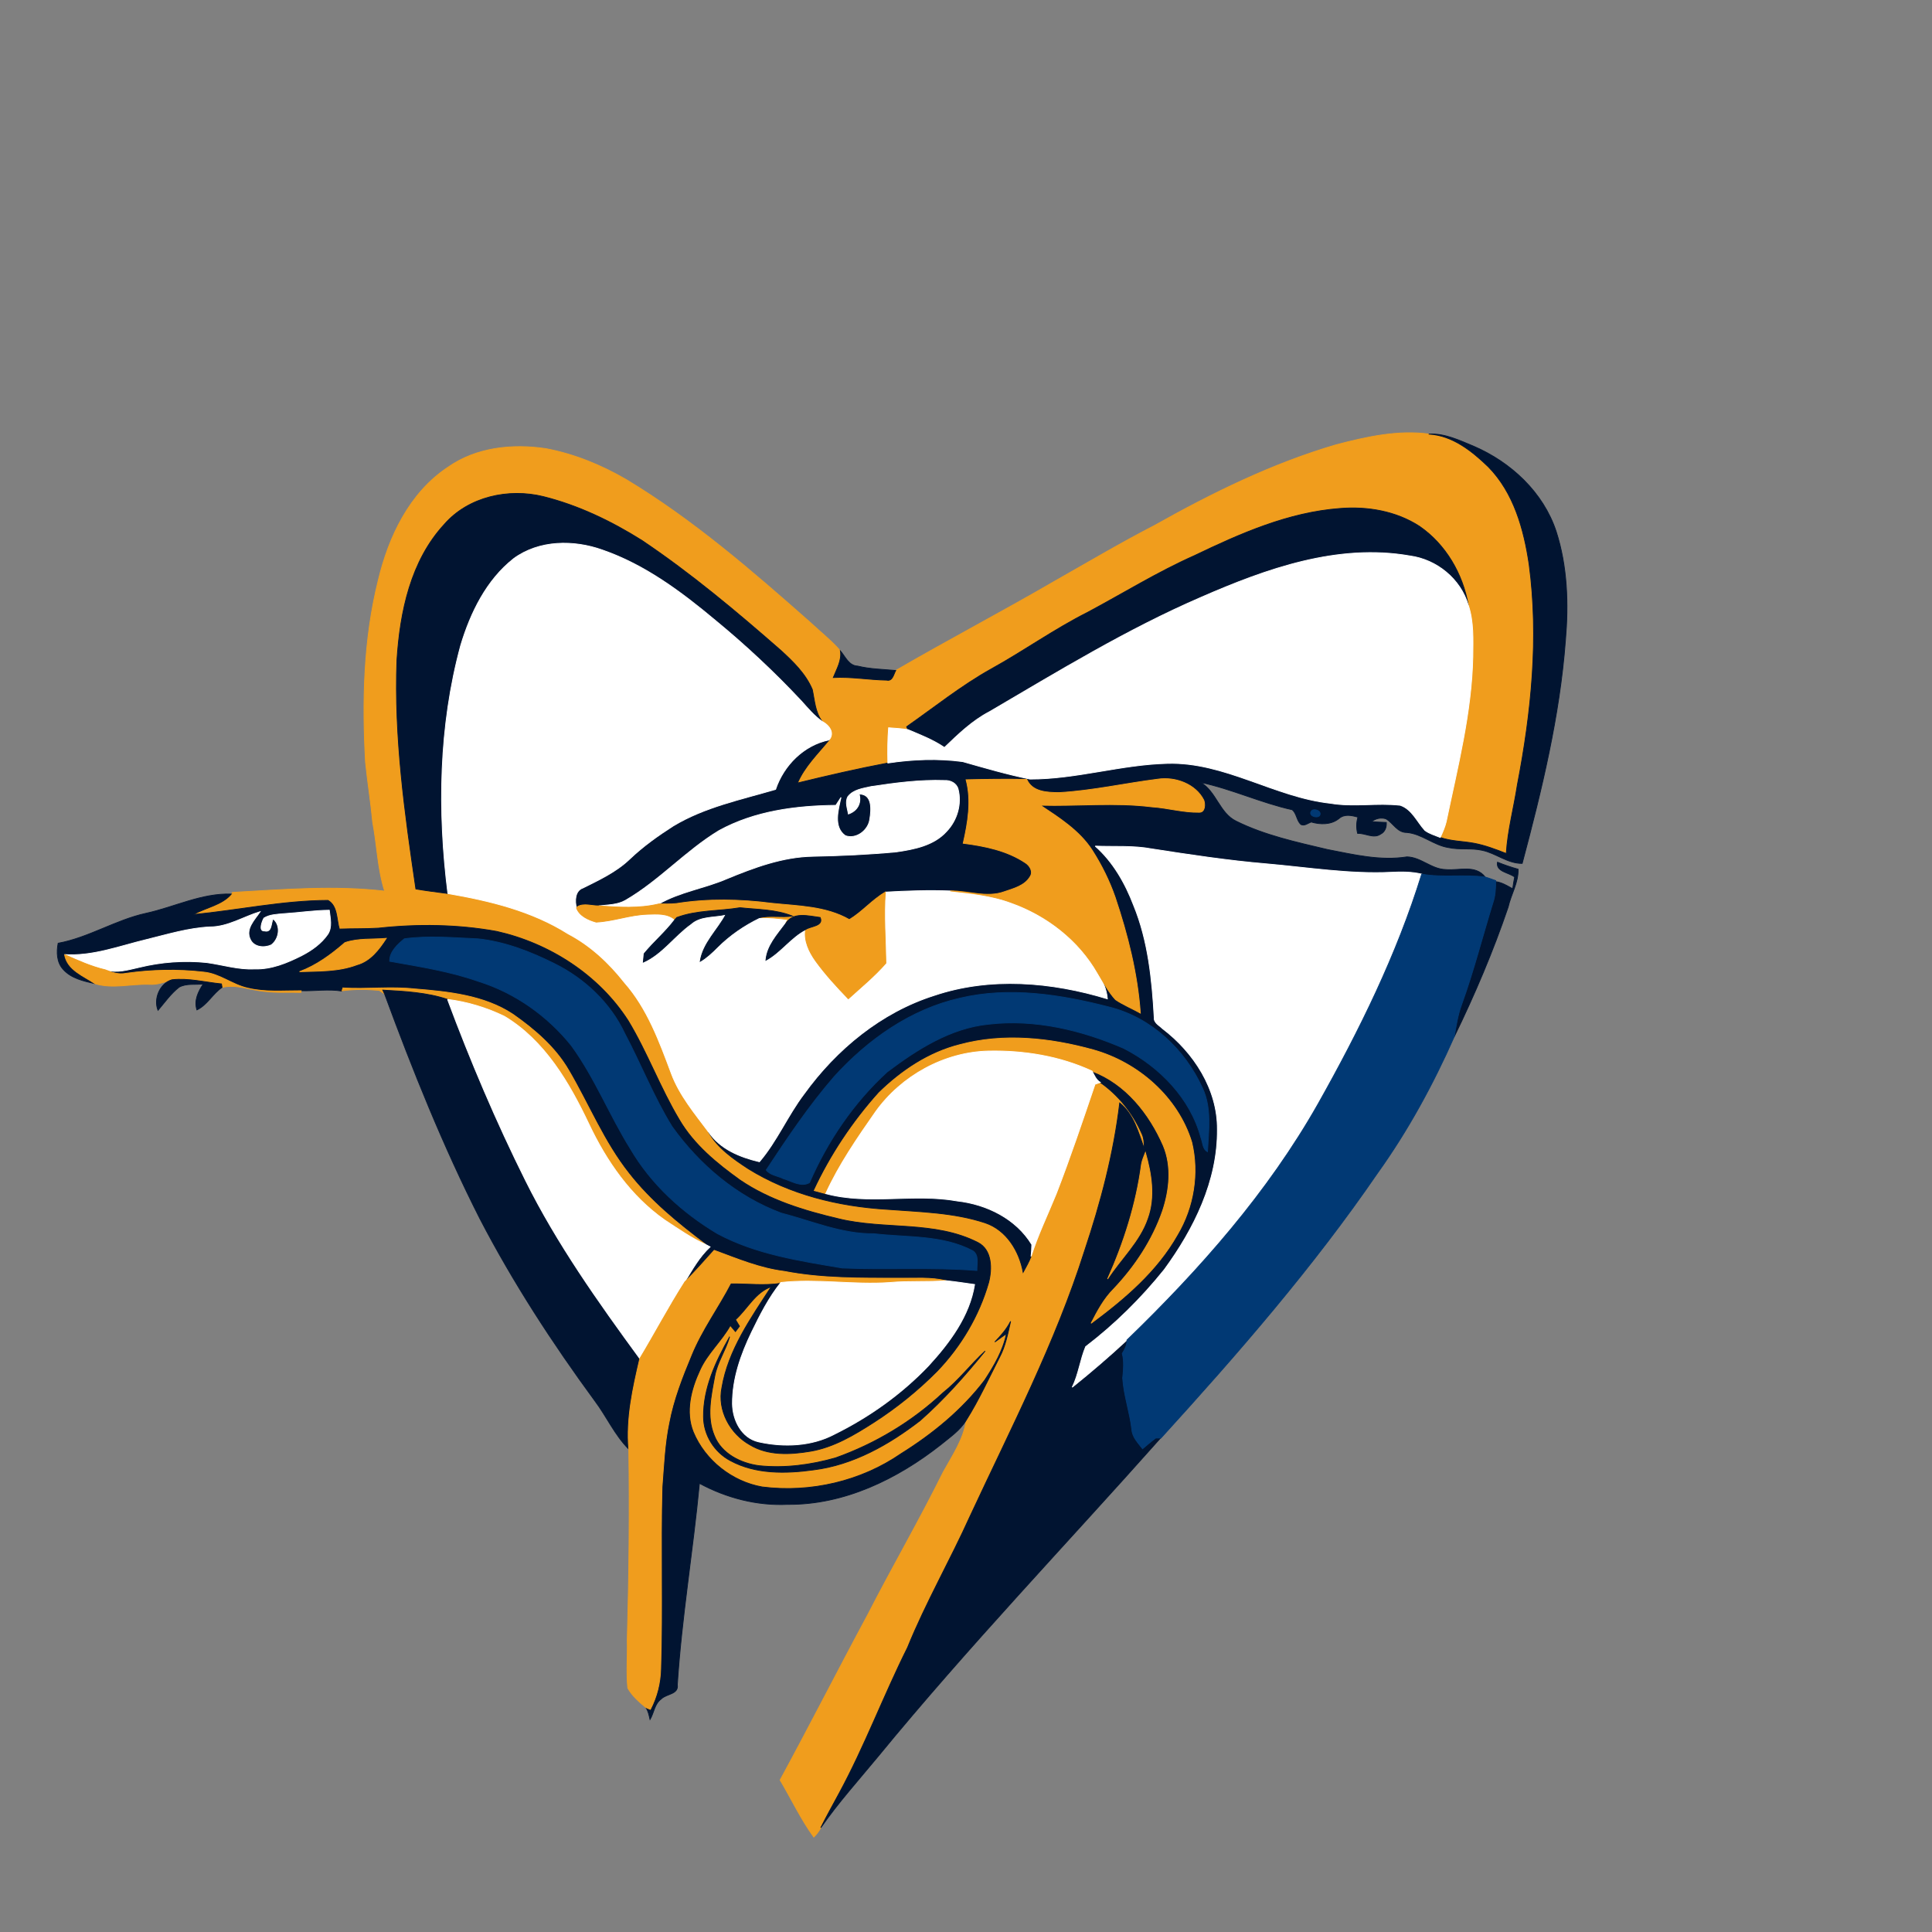 <?xml version="1.0" encoding="UTF-8" standalone="no"?>
<svg
   height="512pt"
   version="1.1"
   viewBox="0 0 512 512"
   width="512pt"
   id="svg68"
   sodipodi:docname="pynoplialg.svg"
   inkscape:version="1.1.2 (0a00cf5339, 2022-02-04)"
   xmlns:inkscape="http://www.inkscape.org/namespaces/inkscape"
   xmlns:sodipodi="http://sodipodi.sourceforge.net/DTD/sodipodi-0.dtd"
   xmlns="http://www.w3.org/2000/svg"
   xmlns:svg="http://www.w3.org/2000/svg">
  <rect x="0" y="0" width="512" height="512" fill="#808080" stroke="none"/>
  <defs
     id="defs72" />
  <sodipodi:namedview
     id="namedview70"
     pagecolor="#ffffff"
     bordercolor="#666666"
     borderopacity="1.0"
     inkscape:pageshadow="2"
     inkscape:pageopacity="0.0"
     inkscape:pagecheckerboard="0"
     inkscape:document-units="pt"
     showgrid="false"
     inkscape:zoom="1.1455078"
     inkscape:cx="340.89685"
     inkscape:cy="341.76982"
     inkscape:window-width="1920"
     inkscape:window-height="1016"
     inkscape:window-x="0"
     inkscape:window-y="0"
     inkscape:window-maximized="1"
     inkscape:current-layer="svg68" />
  <g
     id="g438"
     transform="matrix(0.846,0,0,0.846,2.322,75.068)">
    <path
       d="m 415.81,50.59 c 9.44,-2.47 19.35,-4.69 29.12,-3.35 7.39,0.46 13.43,5.31 18.54,10.24 7.99,8.11 11.16,19.58 12.79,30.55 3.09,23.03 0.7,46.41 -3.69,69.12 -1.1,7.17 -3.03,14.22 -3.47,21.48 -3.31,-1.3 -6.67,-2.58 -10.18,-3.23 -3.5,-0.65 -7.13,-0.6 -10.5,-1.8 0.73,-1.61 1.46,-3.24 1.87,-4.97 3.55,-17.06 7.97,-34.11 8.33,-51.63 0.05,-5.41 0.32,-10.95 -1.42,-16.16 -1.72,-9.8 -7.05,-19.02 -15.3,-24.71 -7.32,-4.76 -16.32,-6.29 -24.92,-5.58 -16.14,1.21 -31.18,7.85 -45.58,14.77 -11.54,5.13 -22.28,11.8 -33.4,17.74 -10.46,5.26 -20,12.1 -30.24,17.76 -9.36,5.22 -17.73,11.96 -26.49,18.08 l 0.37,0.92 c -2,-0.31 -4.02,-0.44 -6.03,-0.58 -0.3,3.67 -0.32,7.36 -0.23,11.04 -9.5,1.8 -18.93,3.98 -28.32,6.27 2.24,-5.22 6.37,-9.18 9.91,-13.5 1.9,-2.26 -0.08,-4.7 -2.17,-5.79 -2.22,-2.89 -2.35,-6.59 -3.09,-10 -2.06,-4.89 -5.96,-8.68 -9.8,-12.2 -13.93,-12.2 -28.15,-24.13 -43.54,-34.48 -9.55,-6.01 -19.92,-11.01 -30.9,-13.75 -10.89,-2.69 -23.47,0.02 -31.01,8.67 -10.59,11.45 -13.89,27.43 -14.86,42.52 -0.92,24.05 2.44,47.98 5.93,71.72 3.32,0.57 6.67,0.97 10.02,1.42 13.06,2.26 26.3,5.43 37.63,12.6 7.01,3.67 12.86,9.13 17.72,15.32 7.16,8.12 10.91,18.45 14.64,28.43 2.56,6.9 7.34,12.55 11.68,18.37 2.83,5.03 7.72,8.4 12.44,11.49 12.96,8.07 28.23,11.79 43.35,12.71 10.35,0.8 20.96,0.96 30.89,4.25 6.65,2.25 10.66,8.84 11.86,15.47 0.88,-1.62 1.81,-3.22 2.47,-4.94 2.15,-6.74 5.24,-13.12 7.9,-19.66 4.38,-11.31 8.24,-22.81 12.14,-34.29 0.41,-0.14 1.24,-0.43 1.65,-0.58 5.64,3.93 10.14,9.56 12.94,15.83 0.82,1.55 0.81,3.32 0.87,5.03 -1.86,-5.11 -3.3,-10.84 -7.72,-14.42 -1.88,15.79 -5.96,31.25 -11,46.31 -9.13,28.82 -23.11,55.71 -35.83,83.04 -6.26,13.89 -13.9,27.13 -19.64,41.26 -7.53,15.06 -13.42,30.89 -21.46,45.7 -1.93,3.56 -3.89,7.1 -5.71,10.72 -0.57,1.09 -1.31,2.07 -2.19,2.94 -4.07,-5.63 -7.02,-11.93 -10.55,-17.87 9.33,-17.14 18.17,-34.55 27.42,-51.73 7.69,-15.01 16.18,-29.6 23.66,-44.72 2.86,-5.21 6.39,-10.27 7.23,-16.3 3.95,-6.29 7.03,-13.07 10.41,-19.67 1.88,-3.51 2.6,-7.44 3.48,-11.28 -1.22,2.46 -3.06,4.5 -4.94,6.47 1.23,-0.84 2.39,-1.77 3.64,-2.57 -1.08,5.31 -3.89,10.07 -6.82,14.56 -7.09,9.32 -16.29,16.83 -26.19,23.01 -12.57,8.67 -28.4,12.34 -43.52,10.42 -9.43,-1.66 -17.88,-8.33 -21.57,-17.19 -2.58,-6.36 -0.71,-13.47 2.07,-19.43 2.34,-5.21 6.77,-9.03 9.52,-13.98 0.53,0.64 1.07,1.28 1.61,1.92 0.42,-0.56 0.84,-1.12 1.26,-1.67 -0.42,-0.69 -0.83,-1.37 -1.24,-2.06 3.75,-3.4 6.19,-8.56 11.21,-10.32 -6.37,9.82 -13.49,19.84 -15.47,31.63 -1.46,7.09 2.6,14.47 8.78,17.9 5.65,3.43 12.65,3.08 18.92,2.02 7.3,-1.22 13.75,-5.11 19.88,-9.04 7.17,-4.61 13.83,-10 19.83,-16.05 7.48,-7.78 13.16,-17.37 16.14,-27.76 1.11,-4.23 1.13,-10.24 -3.34,-12.53 -13.54,-6.93 -29.24,-3.92 -43.62,-7.43 -10.79,-2.54 -21.7,-5.86 -30.95,-12.16 -7.27,-5.22 -14.42,-11.08 -19,-18.9 -5.98,-10 -9.98,-21.03 -16,-31 -9.2,-14.35 -24.64,-24.26 -41.15,-27.97 -12.2,-2.21 -24.74,-2.38 -37.05,-1.03 -4.09,0.25 -8.18,0.13 -12.27,0.29 -0.92,-2.96 -0.5,-7.26 -3.57,-8.99 -14.17,0.06 -28.12,3.08 -42.19,4.45 3.88,-2.21 8.97,-2.95 11.92,-6.43 l 0.35,-0.52 c 15.87,-0.89 31.82,-2.23 47.68,-0.4 -2.24,-6.95 -2.37,-14.33 -3.74,-21.47 -0.59,-6.32 -1.62,-12.6 -2.26,-18.92 -1.05,-19.04 -0.65,-38.39 4,-56.98 3.25,-13.66 9.8,-27.45 21.84,-35.42 8.85,-6.23 20.19,-7.39 30.65,-5.82 8.92,1.68 17.41,5.16 25.23,9.72 20.82,12.55 39.25,28.52 57.41,44.55 3.23,3.02 6.72,5.76 9.64,9.1 0.47,2.98 -1.17,5.66 -2.23,8.33 5.6,-0.29 11.14,0.72 16.73,0.82 1.84,0.43 2.16,-1.88 2.82,-3.02 16.39,-9.52 33.19,-18.33 49.58,-27.85 C 337.88,87.53 348.21,81.39 358.9,75.88 377,65.7 395.82,56.45 415.81,50.59 Z"
       fill="#f09d1d"
       opacity="1"
       stroke="#f09d1d"
       stroke-width="0.25"
       id="path4" />
    <path
       d="m 444.93,47.24 c 4.95,-0.26 9.55,2 14.02,3.84 11.64,5.04 21.72,14.41 25.77,26.65 3.54,10.98 3.91,22.76 2.91,34.17 -1.79,23.72 -7.45,46.91 -13.55,69.83 -4.61,0.05 -8.2,-3.22 -12.56,-4.11 -3.47,-0.78 -7.08,-0.09 -10.56,-0.86 -4.65,-0.74 -8.3,-4.31 -13.04,-4.72 -2.99,0.04 -4.25,-2.98 -6.53,-4.29 -1.59,-0.48 -3.24,-0.11 -4.5,0.91 1.54,0.11 3.08,0.19 4.63,0.24 0.11,1.49 -0.41,2.97 -1.81,3.66 -2.2,1.51 -4.77,-0.36 -7.18,-0.23 -0.43,-1.69 -0.4,-3.41 0.1,-5.09 -2,-0.57 -4.29,-1.08 -6,0.48 -2.47,1.94 -5.77,1.88 -8.65,1.04 -1.03,0.37 -2.11,1.36 -3.24,0.76 -1.33,-1.27 -1.29,-3.41 -2.67,-4.6 -9.76,-2.15 -18.92,-6.49 -28.73,-8.58 4.96,2.91 5.92,9.63 11.14,12.16 9,4.46 18.88,6.58 28.58,8.88 8.18,1.58 16.57,3.63 24.92,2.3 4.38,0.09 7.7,3.88 12.1,3.97 4.26,0.42 9.32,-1.62 12.43,2.37 -6.61,-0.92 -13.33,0.27 -19.9,-0.93 -3.14,-0.75 -6.37,-0.75 -9.56,-0.58 -13.09,0.63 -26.07,-1.51 -39.06,-2.64 -12.06,-1.02 -24.03,-2.84 -35.98,-4.69 -5.83,-1.1 -11.78,-0.62 -17.68,-0.87 5.6,4.93 9.4,11.64 12.04,18.55 4.56,11.12 5.77,23.25 6.44,35.14 -0.15,1.68 1.6,2.47 2.61,3.48 9.77,7.43 17.28,18.96 17.18,31.55 0.16,16.14 -7.31,31.23 -16.65,43.97 -7.2,8.97 -15.46,17.13 -24.61,24.11 -1.72,4.1 -2.22,8.67 -4.21,12.71 5.89,-4.73 11.63,-9.65 17.15,-14.79 0.04,1.56 -0.67,2.93 -1.47,4.22 0.66,2.55 0.37,5.14 0.13,7.72 0.35,5.44 2.22,10.64 2.86,16.05 0.14,2.45 1.97,4.22 3.36,6.07 1.35,-1.15 2.7,-2.3 4.13,-3.36 0.37,0 1.13,0 1.5,0 -29.51,33.21 -60.26,65.34 -88.45,99.71 -6.08,7.37 -12.51,14.5 -17.97,22.36 1.82,-3.62 3.78,-7.16 5.71,-10.72 8.04,-14.81 13.93,-30.64 21.46,-45.7 5.74,-14.13 13.38,-27.37 19.64,-41.26 12.72,-27.33 26.7,-54.22 35.83,-83.04 5.04,-15.06 9.12,-30.52 11,-46.31 4.42,3.58 5.86,9.31 7.72,14.42 -0.06,-1.71 -0.05,-3.48 -0.87,-5.03 -2.8,-6.27 -7.3,-11.9 -12.94,-15.83 -1.31,-0.79 -1.89,-2.24 -2.55,-3.53 10.52,3.94 17.92,13.32 22.29,23.34 2.72,6.5 1.95,13.88 -0.22,20.42 -3.18,9.19 -8.66,17.46 -15.33,24.49 -3.07,3.07 -5.11,6.92 -7.07,10.74 10.4,-7.71 20.56,-16.33 27.01,-27.75 5.12,-8.58 6.86,-19.23 4.52,-28.96 -4.31,-14.13 -16.77,-25 -30.83,-28.94 -13.54,-3.75 -28.12,-5.34 -41.86,-1.62 -9.67,2.44 -18.23,8.16 -25.29,15.08 -8.2,9.14 -15.08,19.47 -20.28,30.61 0.9,0.24 2.7,0.72 3.6,0.96 13.45,3.63 27.58,-0.16 41.21,2.3 9.21,1.04 18.42,5.54 23.34,13.65 -0.01,1.25 -0.09,2.49 -0.23,3.74 -0.66,1.72 -1.59,3.32 -2.47,4.94 -1.2,-6.63 -5.21,-13.22 -11.86,-15.47 -9.93,-3.29 -20.54,-3.45 -30.89,-4.25 -15.12,-0.92 -30.39,-4.64 -43.35,-12.71 -4.72,-3.09 -9.61,-6.46 -12.44,-11.49 3.68,5.38 9.8,7.86 15.92,9.31 5.53,-6.48 8.85,-14.46 13.98,-21.23 10.1,-14 24.15,-25.6 40.76,-30.87 17.55,-5.92 36.79,-4.27 54.26,1.06 -0.23,-2.94 -1.46,-5.62 -2.98,-8.09 1.74,2.86 3.26,5.9 5.56,8.37 2.44,1.63 5.19,2.76 7.75,4.19 -0.88,-12.4 -3.94,-24.52 -7.89,-36.28 -1.79,-5.17 -4.25,-10.11 -7.19,-14.72 -3.97,-6.14 -10.27,-10.14 -16.24,-14.11 11.63,0.33 23.3,-0.95 34.9,0.5 4.98,0.32 9.87,1.8 14.88,1.7 1.87,0.01 1.88,-2.53 1.41,-3.8 -2.57,-5.08 -8.94,-7.39 -14.37,-6.57 -10.32,1.3 -20.52,3.62 -30.93,4.21 -3.72,-0.02 -8.41,-0.17 -10.15,-4.13 -6.34,-0.12 -12.68,-0.04 -19.01,0.11 1.74,6.59 0.58,13.38 -0.9,19.89 6.79,0.88 13.73,2.27 19.52,6.15 1.39,0.92 2.52,2.79 1.4,4.38 -1.68,2.78 -5.1,3.64 -7.98,4.63 -5.56,2.04 -11.33,-0.32 -17,-0.22 -6.78,-0.26 -13.56,-0.02 -20.33,0.36 -4.11,2.39 -7.2,6.16 -11.28,8.62 -7.37,-4.23 -16.09,-4.25 -24.31,-5.12 -9.87,-1.27 -19.94,-1.49 -29.79,0.08 -1.85,0.22 -3.72,0.13 -5.57,0.13 6.59,-3.8 14.26,-4.87 21.19,-7.85 8.64,-3.57 17.63,-6.93 27.1,-7.08 8.71,-0.17 17.42,-0.57 26.09,-1.38 5.59,-0.81 11.75,-1.99 15.72,-6.39 3.34,-3.46 4.87,-8.64 3.63,-13.32 -0.53,-1.86 -2.45,-2.76 -4.27,-2.65 -7.72,-0.26 -15.42,0.75 -23.04,1.92 -2.54,0.57 -5.52,0.93 -7.21,3.15 -0.94,1.71 -0.13,3.66 0.17,5.42 2.79,-0.96 4.16,-3.38 3.36,-6.25 4.22,-0.03 3.83,4.91 3.34,7.88 -0.43,3.45 -4.22,6.41 -7.65,5.18 -3.87,-2.73 -2.22,-8.14 -1.37,-12 -0.54,0.83 -1.08,1.65 -1.61,2.48 -12.55,0.12 -25.46,1.79 -36.61,7.92 -10.46,6.32 -18.69,15.7 -29.29,21.84 -2.53,1.46 -5.56,1.39 -8.38,1.75 -2.21,0.04 -4.59,-0.92 -6.65,0.22 l -0.31,0.42 c -0.6,-2.13 -0.51,-5.39 1.97,-6.25 5.13,-2.56 10.46,-5.03 14.65,-9.04 4.15,-3.96 8.83,-7.31 13.65,-10.39 9.82,-5.94 21.21,-8.27 32.09,-11.47 2.52,-7.53 8.84,-13.9 16.76,-15.49 -3.54,4.32 -7.67,8.28 -9.91,13.5 9.39,-2.29 18.82,-4.47 28.32,-6.27 7.73,-1.17 15.68,-1.49 23.44,-0.44 6.97,1.98 13.95,4.02 21.06,5.47 14.49,0.04 28.59,-4.57 43.07,-4.91 17.97,-0.53 33.54,10.58 51.07,12.49 7.25,1.24 14.61,-0.2 21.87,0.63 3.7,1.24 5.25,5.2 7.73,7.88 1.43,1.06 3.17,1.52 4.8,2.2 3.37,1.2 7,1.15 10.5,1.8 3.51,0.65 6.87,1.93 10.18,3.23 0.44,-7.26 2.37,-14.31 3.47,-21.48 4.39,-22.71 6.78,-46.09 3.69,-69.12 -1.63,-10.97 -4.8,-22.44 -12.79,-30.55 -5.11,-4.93 -11.15,-9.78 -18.54,-10.24 z"
       fill="#011431"
       opacity="1"
       stroke="#011431"
       stroke-width="0.25"
       id="path6" />
    <path
       d="m 136.46,75.5 c 7.54,-8.65 20.12,-11.36 31.01,-8.67 10.98,2.74 21.35,7.74 30.9,13.75 15.39,10.35 29.61,22.28 43.54,34.48 3.84,3.52 7.74,7.31 9.8,12.2 0.74,3.41 0.87,7.11 3.09,10 -2.56,-1.78 -4.53,-4.21 -6.61,-6.5 -8.36,-8.92 -17.3,-17.29 -26.74,-25.06 -10.69,-8.95 -22.15,-17.52 -35.46,-22.13 -9.02,-3.22 -19.82,-3.16 -27.79,2.66 -8.56,6.72 -13.55,16.96 -16.62,27.19 -6.87,25.27 -7.28,51.89 -4.03,77.74 -3.35,-0.45 -6.7,-0.85 -10.02,-1.42 -3.49,-23.74 -6.85,-47.67 -5.93,-71.72 0.97,-15.09 4.27,-31.07 14.86,-42.52 z"
       fill="#011431"
       opacity="1"
       stroke="#011431"
       stroke-width="0.25"
       id="path8" />
    <path
       d="m 371.4,85.32 c 14.4,-6.92 29.44,-13.56 45.58,-14.77 8.6,-0.71 17.6,0.82 24.92,5.58 8.25,5.69 13.58,14.91 15.3,24.71 -2.43,-8.21 -9.87,-14.29 -18.3,-15.43 -22.6,-3.96 -44.96,4.04 -65.39,12.96 -23.11,9.98 -44.62,23.14 -66.29,35.84 -5.4,2.81 -9.77,7.05 -14.12,11.22 -3.53,-2.42 -7.54,-3.96 -11.46,-5.61 l -0.37,-0.92 c 8.76,-6.12 17.13,-12.86 26.49,-18.08 10.24,-5.66 19.78,-12.5 30.24,-17.76 11.12,-5.94 21.86,-12.61 33.4,-17.74 z"
       fill="#011431"
       opacity="1"
       stroke="#011431"
       stroke-width="0.25"
       id="path10" />
    <path
       d="m 158.2,86.23 c 7.97,-5.82 18.77,-5.88 27.79,-2.66 13.31,4.61 24.77,13.18 35.46,22.13 9.44,7.77 18.38,16.14 26.74,25.06 2.08,2.29 4.05,4.72 6.61,6.5 2.09,1.09 4.07,3.53 2.17,5.79 -7.92,1.59 -14.24,7.96 -16.76,15.49 -10.88,3.2 -22.27,5.53 -32.09,11.47 -4.82,3.08 -9.5,6.43 -13.65,10.39 -4.19,4.01 -9.52,6.48 -14.65,9.04 -2.48,0.86 -2.57,4.12 -1.97,6.25 0.92,2.51 3.74,3.75 6.15,4.43 5.41,-0.26 10.57,-2.29 16,-2.46 2.96,-0.08 6.26,-0.4 8.68,1.67 -2.87,3.86 -6.61,6.97 -9.65,10.68 -0.06,0.66 -0.19,1.99 -0.26,2.65 5.89,-2.64 9.65,-8.3 14.84,-11.98 3.02,-2.72 7.37,-2.12 11.08,-3.01 -2.6,4.96 -7.21,8.97 -8.09,14.73 2.01,-1.18 3.7,-2.79 5.33,-4.43 3.81,-3.81 8.3,-6.89 13.14,-9.24 3,-0.15 6,0.22 8.98,0.57 l -0.72,1.35 c -2.56,3.48 -5.76,6.88 -6.15,11.41 4.64,-2.55 7.69,-7.21 12.44,-9.64 -0.57,3.56 1.1,7 3.11,9.84 3.07,4.25 6.63,8.11 10.26,11.88 3.99,-3.63 8.22,-7.09 11.77,-11.17 -0.1,-7.41 -0.73,-14.83 -0.17,-22.25 6.77,-0.38 13.55,-0.62 20.33,-0.36 6.4,0.7 12.9,1.33 18.99,3.58 11.23,3.95 21.31,11.72 27.25,22.12 1.52,2.47 2.75,5.15 2.98,8.09 -17.47,-5.33 -36.71,-6.98 -54.26,-1.06 -16.61,5.27 -30.66,16.87 -40.76,30.87 -5.13,6.77 -8.45,14.75 -13.98,21.23 -6.12,-1.45 -12.24,-3.93 -15.92,-9.31 -4.34,-5.82 -9.12,-11.47 -11.68,-18.37 -3.73,-9.98 -7.48,-20.31 -14.64,-28.43 -4.86,-6.19 -10.71,-11.65 -17.72,-15.32 -11.33,-7.17 -24.57,-10.34 -37.63,-12.6 -3.25,-25.85 -2.84,-52.47 4.03,-77.74 3.07,-10.23 8.06,-20.47 16.62,-27.19 z"
       fill="#ffffff"
       opacity="1"
       stroke="#ffffff"
       stroke-width="0.25"
       id="path12" />
    <path
       d="m 373.51,98.37 c 20.43,-8.92 42.79,-16.92 65.39,-12.96 8.43,1.14 15.87,7.22 18.3,15.43 1.74,5.21 1.47,10.75 1.42,16.16 -0.36,17.52 -4.78,34.57 -8.33,51.63 -0.41,1.73 -1.14,3.36 -1.87,4.97 -1.63,-0.68 -3.37,-1.14 -4.8,-2.2 -2.48,-2.68 -4.03,-6.64 -7.73,-7.88 -7.26,-0.83 -14.62,0.61 -21.87,-0.63 -17.53,-1.91 -33.1,-13.02 -51.07,-12.49 -14.48,0.34 -28.58,4.95 -43.07,4.91 -7.11,-1.45 -14.09,-3.49 -21.06,-5.47 -7.76,-1.05 -15.71,-0.73 -23.44,0.44 -0.09,-3.68 -0.07,-7.37 0.23,-11.04 2.01,0.14 4.03,0.27 6.03,0.58 3.92,1.65 7.93,3.19 11.46,5.61 4.35,-4.17 8.72,-8.41 14.12,-11.22 21.67,-12.7 43.18,-25.86 66.29,-35.84 z"
       fill="#ffffff"
       opacity="1"
       stroke="#ffffff"
       stroke-width="0.25"
       id="path14" />
    <path
       d="m 260.52,115.17 c 1.55,1.82 2.63,4.64 5.41,4.75 3.89,0.96 7.93,1 11.91,1.38 -0.66,1.14 -0.98,3.45 -2.82,3.02 -5.59,-0.1 -11.13,-1.11 -16.73,-0.82 1.06,-2.67 2.7,-5.35 2.23,-8.33 z"
       fill="#011431"
       opacity="1"
       stroke="#011431"
       stroke-width="0.25"
       id="path16" />
    <path
       d="m 329.04,159.55 c 10.41,-0.59 20.61,-2.91 30.93,-4.21 5.43,-0.82 11.8,1.49 14.37,6.57 0.47,1.27 0.46,3.81 -1.41,3.8 -5.01,0.1 -9.9,-1.38 -14.88,-1.7 -11.6,-1.45 -23.27,-0.17 -34.9,-0.5 5.97,3.97 12.27,7.97 16.24,14.11 2.94,4.61 5.4,9.55 7.19,14.72 3.95,11.76 7.01,23.88 7.89,36.28 -2.56,-1.43 -5.31,-2.56 -7.75,-4.19 -2.3,-2.47 -3.82,-5.51 -5.56,-8.37 -5.94,-10.4 -16.02,-18.17 -27.25,-22.12 -6.09,-2.25 -12.59,-2.88 -18.99,-3.58 5.67,-0.1 11.44,2.26 17,0.22 2.88,-0.99 6.3,-1.85 7.98,-4.63 1.12,-1.59 -0.01,-3.46 -1.4,-4.38 -5.79,-3.88 -12.73,-5.27 -19.52,-6.15 1.48,-6.51 2.64,-13.3 0.9,-19.89 6.33,-0.15 12.67,-0.23 19.01,-0.11 1.74,3.96 6.43,4.11 10.15,4.13 z"
       fill="#f09d1d"
       opacity="1"
       stroke="#f09d1d"
       stroke-width="0.25"
       id="path18" />
    <path
       d="m 270.06,157.68 c 7.62,-1.17 15.32,-2.18 23.04,-1.92 1.82,-0.11 3.74,0.79 4.27,2.65 1.24,4.68 -0.29,9.86 -3.63,13.32 -3.97,4.4 -10.13,5.58 -15.72,6.39 -8.67,0.81 -17.38,1.21 -26.09,1.38 -9.47,0.15 -18.46,3.51 -27.1,7.08 -6.93,2.98 -14.6,4.05 -21.19,7.85 -6.17,1.5 -12.56,1.06 -18.83,0.62 2.82,-0.36 5.85,-0.29 8.38,-1.75 10.6,-6.14 18.83,-15.52 29.29,-21.84 11.15,-6.13 24.06,-7.8 36.61,-7.92 0.53,-0.83 1.07,-1.65 1.61,-2.48 -0.85,3.86 -2.5,9.27 1.37,12 3.43,1.23 7.22,-1.73 7.65,-5.18 0.49,-2.97 0.88,-7.91 -3.34,-7.88 0.8,2.87 -0.57,5.29 -3.36,6.25 -0.3,-1.76 -1.11,-3.71 -0.17,-5.42 1.69,-2.22 4.67,-2.58 7.21,-3.15 z"
       fill="#ffffff"
       opacity="1"
       stroke="#ffffff"
       stroke-width="0.25"
       id="path20" />
    <path
       d="m 408.08,165.28 c 0.92,-0.97 3.42,0.12 2.53,1.49 -0.94,0.99 -3.66,-0.05 -2.53,-1.49 z"
       fill="#013974"
       opacity="1"
       stroke="#013974"
       stroke-width="0.25"
       id="path22" />
    <path
       d="m 340.33,176.31 c 5.9,0.25 11.85,-0.23 17.68,0.87 11.95,1.85 23.92,3.67 35.98,4.69 12.99,1.13 25.97,3.27 39.06,2.64 3.19,-0.17 6.42,-0.17 9.56,0.58 -7.78,25.19 -19.52,48.99 -32.42,71.91 -15.72,27.8 -37.05,51.93 -59.91,74.03 -5.52,5.14 -11.26,10.06 -17.15,14.79 1.99,-4.04 2.49,-8.61 4.21,-12.71 9.15,-6.98 17.41,-15.14 24.61,-24.11 9.34,-12.74 16.81,-27.83 16.65,-43.97 0.1,-12.59 -7.41,-24.12 -17.18,-31.55 -1.01,-1.01 -2.76,-1.8 -2.61,-3.48 -0.67,-11.89 -1.88,-24.02 -6.44,-35.14 -2.64,-6.91 -6.44,-13.62 -12.04,-18.55 z"
       fill="#ffffff"
       opacity="1"
       stroke="#ffffff"
       stroke-width="0.25"
       id="path24" />
    <path
       d="m 471.72,186 c -1.75,-1.44 -5.94,-1.62 -5.37,-4.65 2.11,0.86 4.27,1.59 6.46,2.2 0.11,4.24 -2.23,7.85 -3.13,11.88 -4.71,13.84 -10.45,27.36 -16.85,40.5 0.54,-3.34 1.08,-6.69 2.24,-9.88 3.82,-10.54 6.57,-21.42 9.88,-32.12 0.71,-2.09 0.81,-4.3 0.84,-6.49 1.95,0.25 3.63,1.31 5.32,2.25 0.17,-1.23 0.37,-2.46 0.61,-3.69 z"
       fill="#011431"
       opacity="1"
       stroke="#011431"
       stroke-width="0.25"
       id="path26" />
    <path
       d="m 442.61,185.09 c 6.57,1.2 13.29,0.01 19.9,0.93 1.12,0.3 2.19,0.73 3.29,1.12 l -0.01,0.3 c -0.03,2.19 -0.13,4.4 -0.84,6.49 -3.31,10.7 -6.06,21.58 -9.88,32.12 -1.16,3.19 -1.7,6.54 -2.24,9.88 -6.63,14.98 -14.52,29.49 -24.08,42.83 -20.23,29.52 -43.77,56.55 -67.82,82.97 h -0.14 c -0.37,0 -1.13,0 -1.5,0 -1.43,1.06 -2.78,2.21 -4.13,3.36 -1.39,-1.85 -3.22,-3.62 -3.36,-6.07 -0.64,-5.41 -2.51,-10.61 -2.86,-16.05 0.24,-2.58 0.53,-5.17 -0.13,-7.72 0.8,-1.29 1.51,-2.66 1.47,-4.22 22.86,-22.1 44.19,-46.23 59.91,-74.03 12.9,-22.92 24.64,-46.72 32.42,-71.91 z"
       fill="#013974"
       opacity="1"
       stroke="#013974"
       stroke-width="0.25"
       id="path28" />
    <path
       d="m 263.31,199.34 c 4.08,-2.46 7.17,-6.23 11.28,-8.62 -0.56,7.42 0.07,14.84 0.17,22.25 -3.55,4.08 -7.78,7.54 -11.77,11.17 -3.63,-3.77 -7.19,-7.63 -10.26,-11.88 -2.01,-2.84 -3.68,-6.28 -3.11,-9.84 1.52,-1.07 5.75,-1 4.56,-3.75 -3.7,-0.46 -8.52,-1.91 -10.85,1.98 l 0.72,-1.35 c -2.98,-0.35 -5.98,-0.72 -8.98,-0.57 3.41,-0.8 6.95,-0.03 10.41,-0.5 -5.18,-2.1 -10.93,-2.03 -16.42,-2.62 -6.58,1.1 -13.46,0.7 -19.79,3.06 -0.15,0.16 -0.44,0.49 -0.59,0.66 -2.42,-2.07 -5.72,-1.75 -8.68,-1.67 -5.43,0.17 -10.59,2.2 -16,2.46 -2.41,-0.68 -5.23,-1.92 -6.15,-4.43 l 0.31,-0.42 c 2.06,-1.14 4.44,-0.18 6.65,-0.22 6.27,0.44 12.66,0.88 18.83,-0.62 1.85,0 3.72,0.09 5.57,-0.13 9.85,-1.57 19.92,-1.35 29.79,-0.08 8.22,0.87 16.94,0.89 24.31,5.12 z"
       fill="#f09d1d"
       opacity="1"
       stroke="#f09d1d"
       stroke-width="0.25"
       id="path30" />
    <path
       d="m 43,197.36 c 8.92,-1.95 17.4,-6.34 26.72,-6.03 -2.95,3.48 -8.04,4.22 -11.92,6.43 14.07,-1.37 28.02,-4.39 42.19,-4.45 3.07,1.73 2.65,6.03 3.57,8.99 4.09,-0.16 8.18,-0.04 12.27,-0.29 12.31,-1.35 24.85,-1.18 37.05,1.03 16.51,3.71 31.95,13.62 41.15,27.97 6.02,9.97 10.02,21 16,31 4.58,7.82 11.73,13.68 19,18.9 9.25,6.3 20.16,9.62 30.95,12.16 14.38,3.51 30.08,0.5 43.62,7.43 4.47,2.29 4.45,8.3 3.34,12.53 -2.98,10.39 -8.66,19.98 -16.14,27.76 -6,6.05 -12.66,11.44 -19.83,16.05 -6.13,3.93 -12.58,7.82 -19.88,9.04 -6.27,1.06 -13.27,1.41 -18.92,-2.02 -6.18,-3.43 -10.24,-10.81 -8.78,-17.9 1.98,-11.79 9.1,-21.81 15.47,-31.63 -5.02,1.76 -7.46,6.92 -11.21,10.32 0.41,0.69 0.82,1.37 1.24,2.06 -0.42,0.55 -0.84,1.11 -1.26,1.67 -0.54,-0.64 -1.08,-1.28 -1.61,-1.92 -2.75,4.95 -7.18,8.77 -9.52,13.98 -2.78,5.96 -4.65,13.07 -2.07,19.43 3.69,8.86 12.14,15.53 21.57,17.19 15.12,1.92 30.95,-1.75 43.52,-10.42 9.9,-6.18 19.1,-13.69 26.19,-23.01 2.93,-4.49 5.74,-9.25 6.82,-14.56 -1.25,0.8 -2.41,1.73 -3.64,2.57 1.88,-1.97 3.72,-4.01 4.94,-6.47 -0.88,3.84 -1.6,7.77 -3.48,11.28 -3.38,6.6 -6.46,13.38 -10.41,19.67 -1.94,3.25 -5.16,5.38 -8.02,7.74 -13.64,10.72 -30.23,18.82 -47.92,18.66 -9.63,0.46 -19.21,-2.03 -27.65,-6.6 -1.99,21.06 -5.55,41.96 -6.92,63.08 0.46,3.08 -3.39,2.8 -5.03,4.46 -2.14,1.53 -2.27,4.33 -3.52,6.45 -0.3,-1.3 -0.54,-2.64 -1.31,-3.75 0.35,0.15 1.05,0.43 1.4,0.58 2.05,-3.95 3.14,-8.31 3.24,-12.75 0.6,-18.96 -0.09,-37.94 0.42,-56.9 0.53,-6.7 0.78,-13.46 2.15,-20.06 1.38,-7.37 4.13,-14.38 7,-21.28 3.25,-7.98 8.41,-14.95 12.37,-22.57 5.23,-0.06 10.5,0.64 15.71,-0.17 -3.76,4.7 -6.51,10.1 -9.13,15.5 -3.39,7.02 -6.08,14.63 -6.03,22.52 0.07,5.13 2.85,10.73 8.24,11.91 7.82,1.74 16.49,1.41 23.69,-2.4 10.95,-5.41 21.06,-12.61 29.49,-21.46 6.61,-7.21 12.84,-15.53 14.43,-25.44 -2.97,-0.42 -5.93,-0.88 -8.91,-1.19 -4.79,-1.14 -9.72,-0.72 -14.59,-0.78 -12.06,-0.02 -24.22,0.17 -36.11,-2.14 -7.66,-0.94 -14.78,-3.96 -21.96,-6.6 -3.03,3.34 -5.97,6.77 -9.21,9.92 2.33,-3.88 4.57,-7.89 7.92,-11 -0.35,-0.18 -1.04,-0.55 -1.39,-0.74 -8.73,-6.57 -17.33,-13.58 -24.09,-22.25 -7.79,-9.82 -12.5,-21.55 -18.79,-32.29 -4.2,-7.26 -10.7,-12.82 -17.49,-17.58 -9.07,-5.99 -20.28,-7.08 -30.84,-7.95 -7.45,-0.81 -14.94,0.16 -22.4,-0.3 -0.08,0.22 -0.24,0.66 -0.31,0.88 l -0.04,0.1 c -4.22,-0.69 -8.5,0.02 -12.75,-0.1 -5.58,-0.02 -11.27,0.52 -16.75,-0.82 -4.83,-1.07 -8.8,-4.57 -13.82,-5.02 -8.05,-0.93 -16.22,-0.75 -24.24,0.38 -2.28,0.48 -4.47,-0.23 -6.54,-1.09 3.54,1.14 7.17,-0.02 10.64,-0.79 6.88,-1.69 14.03,-2.21 21.08,-1.5 5,0.68 9.92,2.27 15.02,2.01 5.27,0.19 10.22,-1.88 14.83,-4.21 3.13,-1.61 6.1,-3.74 8.13,-6.66 1.46,-2.24 0.75,-5.05 0.47,-7.52 -4.82,0.05 -9.59,0.79 -14.39,1.09 -2.06,0.2 -4.28,0.24 -6.09,1.37 -0.6,1.02 -1.76,4.18 0.19,4.02 2.35,0.58 1.97,-2.42 2.68,-3.8 2.55,2.08 1.95,6.32 -0.57,8.19 -2.22,1.01 -5.42,0.74 -6.56,-1.73 -1.63,-3.31 1.37,-6.16 3.07,-8.69 -5.24,1.57 -10.08,4.77 -15.69,4.78 -6.84,0.33 -13.41,2.37 -20.01,3.98 -8.42,2.03 -16.77,5.27 -25.57,4.68 0.88,4.89 5.9,6.63 9.53,9.11 -3.54,-0.81 -7.44,-1.64 -9.96,-4.49 -2.01,-2.18 -2.11,-5.41 -1.57,-8.17 9.61,-1.77 18,-7.3 27.53,-9.38 z"
       fill="#011431"
       opacity="1"
       stroke="#011431"
       stroke-width="0.25"
       id="path32" />
    <path
       d="m 209.27,198.67 c 6.33,-2.36 13.21,-1.96 19.79,-3.06 5.49,0.59 11.24,0.52 16.42,2.62 -3.46,0.47 -7,-0.3 -10.41,0.5 -4.84,2.35 -9.33,5.43 -13.14,9.24 -1.63,1.64 -3.32,3.25 -5.33,4.43 0.88,-5.76 5.49,-9.77 8.09,-14.73 -3.71,0.89 -8.06,0.29 -11.08,3.01 -5.19,3.68 -8.95,9.34 -14.84,11.98 0.07,-0.66 0.2,-1.99 0.26,-2.65 3.04,-3.71 6.78,-6.82 9.65,-10.68 0.15,-0.17 0.44,-0.5 0.59,-0.66 z"
       fill="#011431"
       opacity="1"
       stroke="#011431"
       stroke-width="0.25"
       id="path34" />
    <path
       d="m 63.05,201.63 c 5.61,-0.01 10.45,-3.21 15.69,-4.78 -1.7,2.53 -4.7,5.38 -3.07,8.69 1.14,2.47 4.34,2.74 6.56,1.73 2.52,-1.87 3.12,-6.11 0.57,-8.19 -0.71,1.38 -0.33,4.38 -2.68,3.8 -1.95,0.16 -0.79,-3 -0.19,-4.02 1.81,-1.13 4.03,-1.17 6.09,-1.37 4.8,-0.3 9.57,-1.04 14.39,-1.09 0.28,2.47 0.99,5.28 -0.47,7.52 -2.03,2.92 -5,5.05 -8.13,6.66 -4.61,2.33 -9.56,4.4 -14.83,4.21 -5.1,0.26 -10.02,-1.33 -15.02,-2.01 -7.05,-0.71 -14.2,-0.19 -21.08,1.5 -3.47,0.77 -7.1,1.93 -10.64,0.79 -4.48,-1.05 -8.6,-2.93 -12.77,-4.78 8.8,0.59 17.15,-2.65 25.57,-4.68 6.6,-1.61 13.17,-3.65 20.01,-3.98 z"
       fill="#ffffff"
       opacity="1"
       stroke="#ffffff"
       stroke-width="0.25"
       id="path36" />
    <path
       d="m 243.33,200.65 c 2.33,-3.89 7.15,-2.44 10.85,-1.98 1.19,2.75 -3.04,2.68 -4.56,3.75 -4.75,2.43 -7.8,7.09 -12.44,9.64 0.39,-4.53 3.59,-7.93 6.15,-11.41 z"
       fill="#011431"
       opacity="1"
       stroke="#011431"
       stroke-width="0.25"
       id="path38" />
    <path
       d="m 105.29,206.55 c 4.15,-1.43 8.65,-0.97 12.97,-1.35 -2.27,3.48 -5,7.13 -9.22,8.28 -5.75,2.18 -11.94,1.95 -17.97,2.17 5.32,-1.98 9.97,-5.39 14.22,-9.1 z"
       fill="#f09d1d"
       opacity="1"
       stroke="#f09d1d"
       stroke-width="0.25"
       id="path40" />
    <path
       d="m 119.33,212.39 c -0.1,-2.98 2.49,-5.32 4.6,-7.05 7.66,-1.06 15.41,-0.31 23.09,0.02 8.42,0.9 16.46,4.03 23.99,7.8 9.39,4.67 17.46,12.28 21.94,21.83 5.11,9.63 9.08,19.87 14.82,29.17 8.55,11.96 20.3,21.93 34.17,27.1 9.61,2.48 18.98,6.61 29.09,6.48 10.39,1.22 21.4,0.31 30.95,5.34 2.02,1.34 1.26,4.13 1.28,6.17 -14.03,-1.11 -28.13,-0.17 -42.18,-0.78 -13.33,-2.25 -27.04,-4.29 -39.1,-10.77 -10.96,-6.54 -20.71,-15.42 -27.2,-26.49 -6.59,-10.56 -11.17,-22.29 -18.53,-32.39 -7.5,-9.36 -17.74,-16.6 -29.22,-20.17 -8.95,-3.15 -18.39,-4.6 -27.7,-6.26 z"
       fill="#013974"
       opacity="1"
       stroke="#013974"
       stroke-width="0.25"
       id="path42" />
    <path
       d="m 17.47,210.29 c 4.17,1.85 8.29,3.73 12.77,4.78 2.07,0.86 4.26,1.57 6.54,1.09 8.02,-1.13 16.19,-1.31 24.24,-0.38 5.02,0.45 8.99,3.95 13.82,5.02 5.48,1.34 11.17,0.8 16.75,0.82 l -0.05,0.53 c -3.81,-0.13 -7.64,0.17 -11.43,-0.33 -4.45,-0.39 -8.79,-2.32 -13.3,-1.25 l -0.18,-1.09 c -5.14,-0.52 -10.34,-1.88 -15.5,-1.3 -2.34,0.72 -4.67,1.63 -7.18,1.43 -5.65,-0.18 -11.4,1.49 -16.95,-0.21 -3.63,-2.48 -8.65,-4.22 -9.53,-9.11 z"
       fill="#f09d1d"
       opacity="1"
       stroke="#f09d1d"
       stroke-width="0.25"
       id="path44" />
    <path
       d="m 51.13,218.18 c 5.16,-0.58 10.36,0.78 15.5,1.3 l 0.18,1.09 c -2.95,2 -4.61,5.48 -7.87,7.05 -0.95,-2.97 0.4,-5.71 2,-8.13 -2.5,0.31 -5.27,-0.26 -7.57,1 -2.6,2.02 -4.5,4.77 -6.62,7.26 -1.45,-3.57 0.58,-8.49 4.38,-9.57 z"
       fill="#011431"
       opacity="1"
       stroke="#011431"
       stroke-width="0.25"
       id="path46" />
    <path
       d="m 104.69,220.74 c 7.46,0.46 14.95,-0.51 22.4,0.3 10.56,0.87 21.77,1.96 30.84,7.95 6.79,4.76 13.29,10.32 17.49,17.58 6.29,10.74 11,22.47 18.79,32.29 6.76,8.67 15.36,15.68 24.09,22.25 -4.56,-2.05 -8.67,-4.95 -12.84,-7.68 -10.67,-7.48 -18.25,-18.45 -23.75,-30.1 -6.14,-12.93 -13.81,-26.08 -26.4,-33.67 -5.59,-2.72 -11.69,-4.57 -17.86,-5.33 -6.5,-2.18 -13.48,-2.53 -20.28,-2.91 l 0.57,1.22 c -0.42,-0.28 -1.26,-0.85 -1.68,-1.14 -3.89,-0.37 -7.83,-0.39 -11.68,0.12 0.07,-0.22 0.23,-0.66 0.31,-0.88 z"
       fill="#f09d1d"
       opacity="1"
       stroke="#f09d1d"
       stroke-width="0.25"
       id="path48" />
    <path
       d="m 117.17,221.42 c 6.8,0.38 13.78,0.73 20.28,2.91 7.19,19.29 15.25,38.29 24.44,56.73 9.87,19.83 22.74,37.96 35.78,55.79 -2.17,9.29 -4.27,18.74 -3.45,28.36 -4.39,-4.38 -6.92,-10.2 -10.62,-15.12 -13.3,-18.14 -25.61,-37.06 -35.99,-57.03 -11.54,-22.76 -21.06,-46.5 -29.87,-70.42 z"
       fill="#011431"
       opacity="1"
       stroke="#011431"
       stroke-width="0.25"
       id="path50" />
    <path
       d="m 297.96,223.94 c 15.51,-3.68 31.68,-1.11 46.88,2.82 13.01,3.26 23.6,13.24 29.07,25.32 2.94,6.21 1.95,13.33 1.59,19.96 -1.58,-0.85 -1.44,-2.92 -2.05,-4.38 -3.31,-12.39 -12.97,-22.25 -24.15,-27.99 -13.22,-5.75 -27.89,-9.27 -42.35,-7.57 -11.96,1.18 -22.42,7.9 -31.79,14.95 -10.49,9.59 -18.69,21.67 -24.33,34.68 -2.67,1.52 -5.61,-0.51 -8.21,-1.26 -1.74,-0.89 -4.15,-1.06 -5.34,-2.7 6.64,-10.08 13.4,-20.15 21.33,-29.29 10.51,-11.57 23.92,-21.06 39.35,-24.54 z"
       fill="#013974"
       opacity="1"
       stroke="#013974"
       stroke-width="0.25"
       id="path52" />
    <path
       d="m 137.45,224.33 c 6.17,0.76 12.27,2.61 17.86,5.33 12.59,7.59 20.26,20.74 26.4,33.67 5.5,11.65 13.08,22.62 23.75,30.1 4.17,2.73 8.28,5.63 12.84,7.68 0.35,0.19 1.04,0.56 1.39,0.74 -3.35,3.11 -5.59,7.12 -7.92,11 -4.99,7.82 -9.31,16.05 -14.1,24 -13.04,-17.83 -25.91,-35.96 -35.78,-55.79 -9.19,-18.44 -17.25,-37.44 -24.44,-56.73 z"
       fill="#ffffff"
       opacity="1"
       stroke="#ffffff"
       stroke-width="0.25"
       id="path54" />
    <path
       d="m 297.88,238.52 c 13.74,-3.72 28.32,-2.13 41.86,1.62 14.06,3.94 26.52,14.81 30.83,28.94 2.34,9.73 0.6,20.38 -4.52,28.96 -6.45,11.42 -16.61,20.04 -27.01,27.75 1.96,-3.82 4,-7.67 7.07,-10.74 6.67,-7.03 12.15,-15.3 15.33,-24.49 2.17,-6.54 2.94,-13.92 0.22,-20.42 -4.37,-10.02 -11.77,-19.4 -22.29,-23.34 -10.08,-4.69 -21.35,-6.51 -32.4,-6.29 -13.93,0.3 -27.35,7.74 -35.43,19.01 -5.73,8.21 -11.45,16.5 -15.63,25.65 -0.9,-0.24 -2.7,-0.72 -3.6,-0.96 5.2,-11.14 12.08,-21.47 20.28,-30.61 7.06,-6.92 15.62,-12.64 25.29,-15.08 z"
       fill="#f09d1d"
       opacity="1"
       stroke="#f09d1d"
       stroke-width="0.25"
       id="path56" />
    <path
       d="m 271.54,259.52 c 8.08,-11.27 21.5,-18.71 35.43,-19.01 11.05,-0.22 22.32,1.6 32.4,6.29 0.66,1.29 1.24,2.74 2.55,3.53 -0.41,0.15 -1.24,0.44 -1.65,0.58 -3.9,11.48 -7.76,22.98 -12.14,34.29 -2.66,6.54 -5.75,12.92 -7.9,19.66 0.14,-1.25 0.22,-2.49 0.23,-3.74 -4.92,-8.11 -14.13,-12.61 -23.34,-13.65 -13.63,-2.46 -27.76,1.33 -41.21,-2.3 4.18,-9.15 9.9,-17.44 15.63,-25.65 z"
       fill="#ffffff"
       opacity="1"
       stroke="#ffffff"
       stroke-width="0.25"
       id="path58" />
    <path
       d="m 354.82,275.99 c 0.22,-1.3 0.77,-2.5 1.23,-3.71 1.91,6.67 3.09,13.95 0.65,20.66 -2.51,7.32 -8.41,12.61 -12.5,18.98 5.12,-11.41 8.96,-23.5 10.62,-35.93 z"
       fill="#f09d1d"
       opacity="1"
       stroke="#f09d1d"
       stroke-width="0.25"
       id="path60" />
    <path
       d="m 211.77,312.85 c 3.24,-3.15 6.18,-6.58 9.21,-9.92 7.18,2.64 14.3,5.66 21.96,6.6 11.89,2.31 24.05,2.12 36.11,2.14 4.87,0.06 9.8,-0.36 14.59,0.78 -5.88,0.49 -11.79,0.02 -17.67,0.57 -11.36,0.8 -22.79,-1.25 -34.11,-0.01 -5.21,0.81 -10.48,0.11 -15.71,0.17 -3.96,7.62 -9.12,14.59 -12.37,22.57 -2.87,6.9 -5.62,13.91 -7,21.28 -1.37,6.6 -1.62,13.36 -2.15,20.06 -0.51,18.96 0.18,37.94 -0.42,56.9 -0.1,4.44 -1.19,8.8 -3.24,12.75 -0.35,-0.15 -1.05,-0.43 -1.4,-0.58 -2.11,-1.78 -4.33,-3.67 -5.67,-6.12 -0.5,-4.99 -0.03,-10.03 -0.16,-15.03 0.55,-19.93 0.77,-39.87 0.48,-59.8 -0.82,-9.62 1.28,-19.07 3.45,-28.36 4.79,-7.95 9.11,-16.18 14.1,-24 z"
       fill="#f09d1d"
       opacity="1"
       stroke="#f09d1d"
       stroke-width="0.25"
       id="path62" />
    <path
       d="m 241.86,313.01 c 11.32,-1.24 22.75,0.81 34.11,0.01 5.88,-0.55 11.79,-0.08 17.67,-0.57 2.98,0.31 5.94,0.77 8.91,1.19 -1.59,9.91 -7.82,18.23 -14.43,25.44 -8.43,8.85 -18.54,16.05 -29.49,21.46 -7.2,3.81 -15.87,4.14 -23.69,2.4 -5.39,-1.18 -8.17,-6.78 -8.24,-11.91 -0.05,-7.89 2.64,-15.5 6.03,-22.52 2.62,-5.4 5.37,-10.8 9.13,-15.5 z"
       fill="#ffffff"
       opacity="1"
       stroke="#ffffff"
       stroke-width="0.25"
       id="path64" />
    <path
       d="m 225.77,330.1 c -1.21,4.2 -3.82,7.9 -4.63,12.27 -1.12,6.08 -2.64,12.66 -0.13,18.61 2.22,5.65 8.28,8.67 14,9.42 8.05,0.84 16.23,-0.24 23.98,-2.45 12.46,-4.43 24.03,-11.38 33.69,-20.41 4.87,-3.85 8.61,-8.86 13.16,-13.06 -6.28,7.73 -12.9,15.2 -20.38,21.8 -9.76,7.53 -20.97,13.89 -33.38,15.43 -8.68,1.2 -18.13,1.39 -26.04,-2.9 -5.04,-2.67 -8.4,-8.05 -8.41,-13.78 -0.08,-8.93 3.82,-17.31 8.14,-24.93 z"
       fill="#011431"
       opacity="1"
       stroke="#011431"
       stroke-width="0.25"
       id="path66" />
  </g>
</svg>
